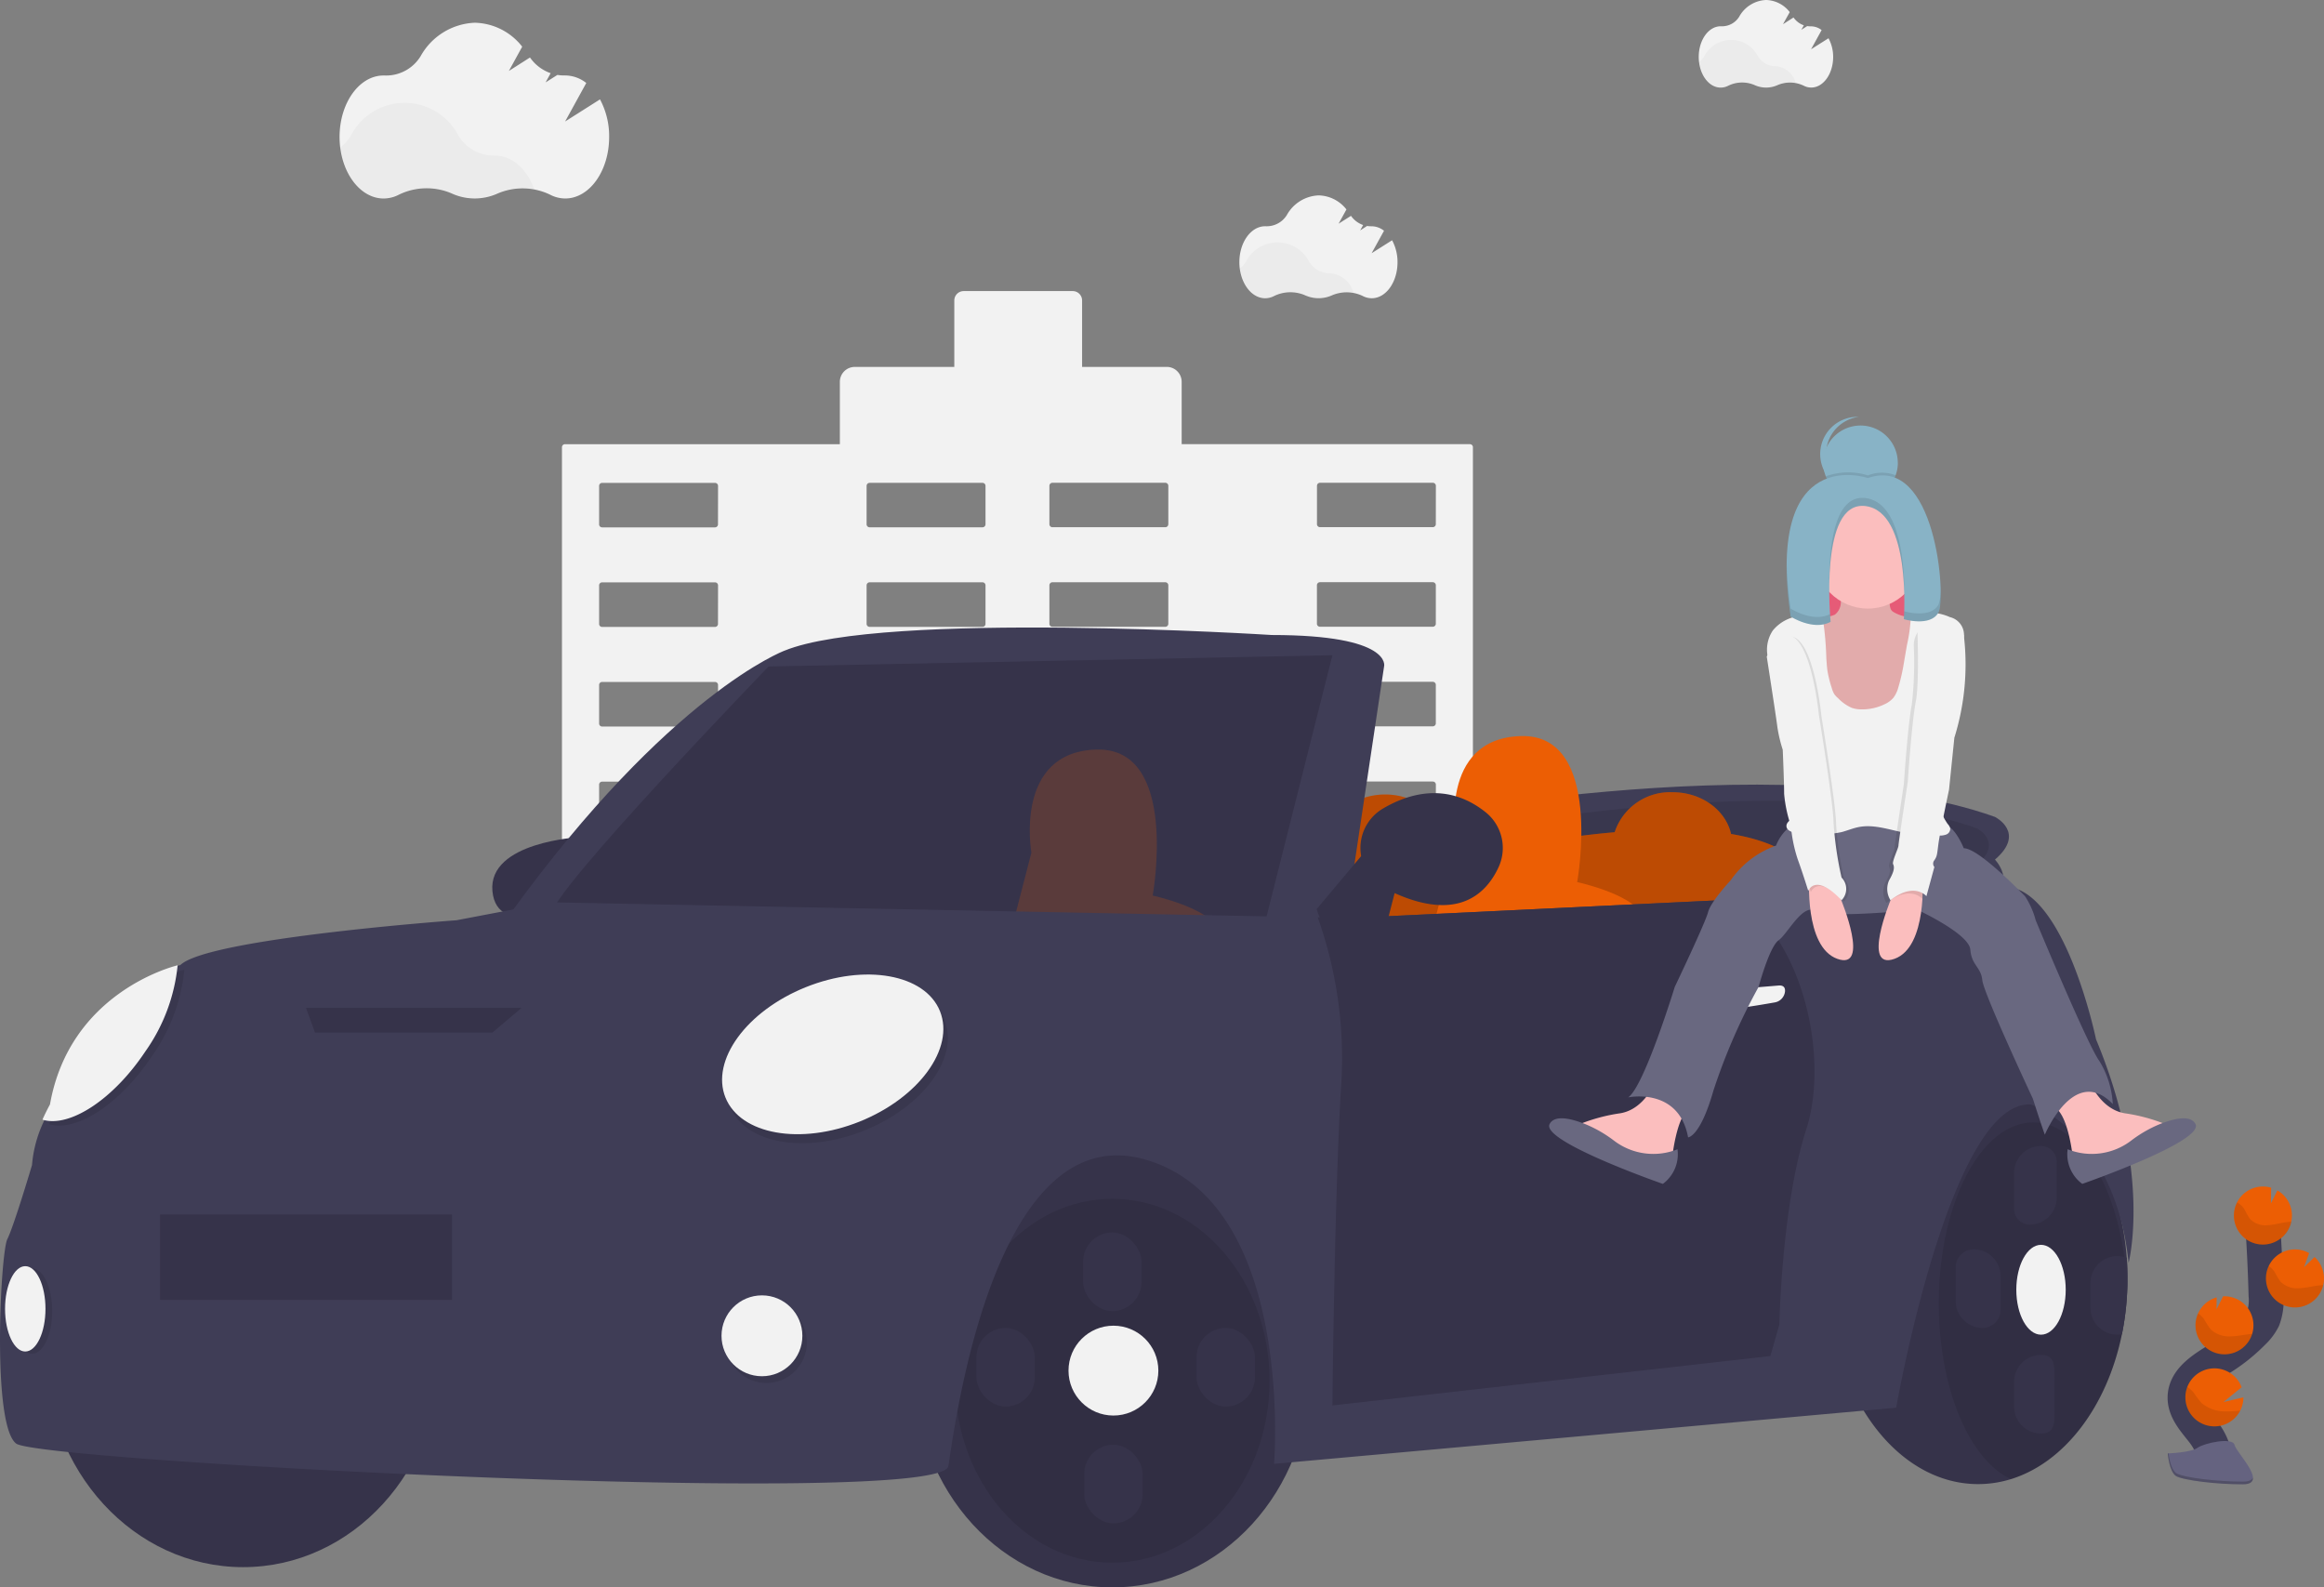 <svg xmlns="http://www.w3.org/2000/svg" width="266.484" height="182" viewBox="0 0 266.484 182"><rect x="0" y="0" width="266.484" height="182" fill="#808080" stroke="none"/><path d="M354.324,147.141H321.269v-7.149a1.71,1.71,0,0,0-1.71-1.71h-9.707v-7.615a1.076,1.076,0,0,0-1.077-1.077h-12.5a1.076,1.076,0,0,0-1.077,1.077v7.618H283.785a1.71,1.71,0,0,0-1.71,1.71h0v7.149h-31.52a.348.348,0,0,0-.345.348v94.9a.348.348,0,0,0,.345.348H271.5a.348.348,0,0,0,.348-.348V229.627a.35.35,0,0,1,.348-.348h8.849a.35.35,0,0,1,.348.348V242.4a.348.348,0,0,0,.345.348h41.394a.35.35,0,0,0,.348-.348V229.627a.348.348,0,0,1,.345-.348h8.849a.348.348,0,0,1,.348.348V242.4a.35.35,0,0,0,.348.348h20.948a.35.35,0,0,0,.348-.348V147.489A.35.35,0,0,0,354.324,147.141Zm-86.223,77.7a.345.345,0,0,1-.345.345H254.817a.345.345,0,0,1-.348-.343v-4.409a.348.348,0,0,1,.348-.348h12.946a.348.348,0,0,1,.345.348Zm0-11.419a.345.345,0,0,1-.342.348H254.817a.345.345,0,0,1-.348-.343v-4.422a.345.345,0,0,1,.343-.348h12.951a.345.345,0,0,1,.345.345v0Zm0-11.417a.348.348,0,0,1-.345.348H254.817a.348.348,0,0,1-.348-.348h0V197.59a.348.348,0,0,1,.348-.348h12.946a.348.348,0,0,1,.345.348Zm0-11.419a.345.345,0,0,1-.342.348H254.817a.345.345,0,0,1-.348-.343v-4.409a.345.345,0,0,1,.343-.348h12.951a.345.345,0,0,1,.345.345v0Zm0-11.417a.348.348,0,0,1-.345.348H254.817a.348.348,0,0,1-.348-.348h0v-4.419a.345.345,0,0,1,.345-.345h12.949a.345.345,0,0,1,.345.345Zm0-11.417a.345.345,0,0,1-.345.345H254.817a.345.345,0,0,1-.348-.343v-4.422a.348.348,0,0,1,.348-.348h12.946a.348.348,0,0,1,.345.348Zm0-11.419a.345.345,0,0,1-.342.348H254.817a.345.345,0,0,1-.348-.342v-4.409a.345.345,0,0,1,.343-.348h12.951a.345.345,0,0,1,.345.345v0Zm30.675,68.5a.345.345,0,0,1-.345.345H285.49a.348.348,0,0,1-.348-.345v-4.4a.35.35,0,0,1,.348-.348h12.939a.348.348,0,0,1,.348.348Zm0-11.419a.345.345,0,0,1-.342.348H285.49a.348.348,0,0,1-.348-.348v-4.414a.348.348,0,0,1,.348-.348h12.939a.345.345,0,0,1,.348.343v4.419Zm0-11.417a.348.348,0,0,1-.348.348H285.49a.35.35,0,0,1-.348-.348V197.59a.35.35,0,0,1,.348-.348h12.939a.348.348,0,0,1,.348.348Zm0-11.419a.345.345,0,0,1-.342.348H285.49a.348.348,0,0,1-.348-.348h0v-4.4a.348.348,0,0,1,.348-.348h12.939a.345.345,0,0,1,.348.343v4.406Zm0-11.417a.348.348,0,0,1-.348.348H285.49a.35.35,0,0,1-.348-.348v-4.417a.348.348,0,0,1,.348-.345h12.939a.345.345,0,0,1,.348.343v4.419Zm0-11.417a.345.345,0,0,1-.345.345H285.49a.348.348,0,0,1-.348-.345v-4.417a.35.35,0,0,1,.348-.348h12.939a.348.348,0,0,1,.348.348Zm0-11.419a.345.345,0,0,1-.342.348H285.49a.348.348,0,0,1-.348-.348h0v-4.4a.348.348,0,0,1,.348-.348h12.939a.345.345,0,0,1,.348.343v4.406Zm20.961,68.5a.345.345,0,0,1-.345.345H306.451a.347.347,0,0,1-.348-.345v-4.4a.35.35,0,0,1,.348-.348h12.939a.348.348,0,0,1,.348.348Zm0-11.419a.345.345,0,0,1-.343.348H306.451a.348.348,0,0,1-.348-.348v-4.412a.348.348,0,0,1,.348-.348h12.939a.345.345,0,0,1,.348.343v4.417Zm0-11.417a.348.348,0,0,1-.348.348H306.451A.35.35,0,0,1,306.1,202V197.59a.35.35,0,0,1,.348-.348h12.939a.348.348,0,0,1,.348.348Zm0-11.419a.345.345,0,0,1-.343.348H306.451a.348.348,0,0,1-.348-.348v-4.4a.348.348,0,0,1,.348-.348h12.939a.345.345,0,0,1,.348.343v4.4Zm0-11.417a.348.348,0,0,1-.348.348H306.451a.35.35,0,0,1-.348-.348v-4.414a.347.347,0,0,1,.348-.345h12.939a.345.345,0,0,1,.348.343v4.417Zm0-11.417a.345.345,0,0,1-.345.345H306.451a.348.348,0,0,1-.348-.345v-4.414a.35.35,0,0,1,.348-.348h12.939a.348.348,0,0,1,.348.348Zm0-11.419a.345.345,0,0,1-.343.348H306.451a.348.348,0,0,1-.348-.348v-4.4a.348.348,0,0,1,.348-.348h12.939a.345.345,0,0,1,.348.343v4.4Zm30.675,68.5a.348.348,0,0,1-.348.345H337.126a.345.345,0,0,1-.348-.343v-4.4a.348.348,0,0,1,.348-.348h12.939a.35.35,0,0,1,.348.348Zm0-11.419a.348.348,0,0,1-.348.348H337.126a.345.345,0,0,1-.348-.343v-4.414a.345.345,0,0,1,.343-.348h12.944a.348.348,0,0,1,.348.348Zm0-11.417a.35.35,0,0,1-.348.348H337.126a.348.348,0,0,1-.348-.348V197.59a.348.348,0,0,1,.348-.348h12.939a.35.35,0,0,1,.348.348Zm0-11.419a.348.348,0,0,1-.348.348H337.126a.345.345,0,0,1-.342-.34v-4.4a.345.345,0,0,1,.342-.348h12.944a.348.348,0,0,1,.348.348Zm0-11.417a.35.35,0,0,1-.348.348H337.126a.347.347,0,0,1-.348-.348v-4.412a.345.345,0,0,1,.345-.345h12.941a.348.348,0,0,1,.348.345Zm0-11.417a.348.348,0,0,1-.348.345H337.126a.345.345,0,0,1-.348-.343v-4.414a.348.348,0,0,1,.348-.348h12.939a.35.35,0,0,1,.348.348Zm0-11.419a.348.348,0,0,1-.348.348H337.126a.345.345,0,0,1-.342-.34v-4.4a.345.345,0,0,1,.342-.348h12.944a.348.348,0,0,1,.348.348Z" transform="translate(-185.772 -96.216)" fill="#f2f2f2"/><path d="M181.061,18.9l-4,2.534,2.426-4.414a3.953,3.953,0,0,0-2.416-.863h-.064a4.659,4.659,0,0,1-.829-.062l-1.355.858.579-1.056a4.807,4.807,0,0,1-2.369-1.8l-2.423,1.545,1.53-2.784a7.089,7.089,0,0,0-5.431-2.745,7.445,7.445,0,0,0-6.217,3.835,4.636,4.636,0,0,1-4.121,2.215h-.134c-2.784,0-5.04,3.157-5.04,7.049s2.266,7.051,5.05,7.051a3.79,3.79,0,0,0,1.754-.44,7.265,7.265,0,0,1,6.1-.118,6.352,6.352,0,0,0,5.187,0,7.27,7.27,0,0,1,6.044.118,3.79,3.79,0,0,0,1.738.44c2.784,0,5.04-3.157,5.04-7.051A8.936,8.936,0,0,0,181.061,18.9Z" transform="translate(-112.261 -7.506)" fill="#f2f2f2"/><path d="M173.558,55.7a7.441,7.441,0,0,0-4.319.469,6.358,6.358,0,0,1-5.184,0,7.282,7.282,0,0,0-6.1.118,3.76,3.76,0,0,1-1.756.44c-2.472,0-4.53-2.49-4.958-5.777a4.745,4.745,0,0,0,1.236-1.334,6.945,6.945,0,0,1,12.4-.041,4.759,4.759,0,0,0,4.108,2.256h.064C171.024,51.817,172.729,53.4,173.558,55.7Z" transform="translate(-112.29 -33.99)" opacity="0.03" style="isolation:isolate"/><path d="M771.23,4.386l-2,1.264,1.21-2.2a1.974,1.974,0,0,0-1.205-.43h-.031a2.215,2.215,0,0,1-.415-.031l-.675.43.288-.515a2.421,2.421,0,0,1-1.182-.9l-1.208.773.773-1.388A3.53,3.53,0,0,0,764.081,0a3.688,3.688,0,0,0-3.09,1.913,2.318,2.318,0,0,1-2.06,1.1h-.067c-1.388,0-2.514,1.574-2.514,3.515s1.125,3.515,2.514,3.515a1.888,1.888,0,0,0,.876-.219,3.626,3.626,0,0,1,3.041-.059,3.176,3.176,0,0,0,2.588,0,3.634,3.634,0,0,1,3.016.059,1.879,1.879,0,0,0,.865.214c1.388,0,2.514-1.574,2.514-3.515A4.475,4.475,0,0,0,771.23,4.386Z" transform="translate(-561.563)" fill="#f2f2f2"/><path d="M767.473,22.722a3.74,3.74,0,0,0-2.156.234,3.164,3.164,0,0,1-1.288.273,3.2,3.2,0,0,1-1.288-.278,3.631,3.631,0,0,0-3.044.059,1.877,1.877,0,0,1-.876.219c-1.234,0-2.259-1.241-2.472-2.882a2.379,2.379,0,0,0,.618-.664,3.461,3.461,0,0,1,6.181-.021,2.375,2.375,0,0,0,2.06,1.125h.034A2.584,2.584,0,0,1,767.473,22.722Z" transform="translate(-561.563 -13.194)" opacity="0.03" style="isolation:isolate"/><path d="M569.347,92.133,567,93.619l1.422-2.575a2.317,2.317,0,0,0-1.417-.515h-.039a2.777,2.777,0,0,1-.487-.036l-.793.515.34-.621a2.833,2.833,0,0,1-1.391-1.053l-1.422.9.9-1.633a4.159,4.159,0,0,0-3.186-1.612,4.369,4.369,0,0,0-3.647,2.251,2.719,2.719,0,0,1-2.411,1.288h-.08c-1.633,0-2.954,1.852-2.954,4.121s1.321,4.133,2.954,4.133a2.2,2.2,0,0,0,1.03-.258,4.265,4.265,0,0,1,3.577-.07,3.74,3.74,0,0,0,3.042,0,4.27,4.27,0,0,1,3.546.07,2.235,2.235,0,0,0,1.03.258c1.633,0,2.956-1.849,2.956-4.133A5.253,5.253,0,0,0,569.347,92.133Z" transform="translate(-409.722 -64.587)" fill="#f2f2f2"/><path d="M564.931,113.715a4.378,4.378,0,0,0-2.534.276,3.74,3.74,0,0,1-3.042,0,4.265,4.265,0,0,0-3.577.07,2.214,2.214,0,0,1-1.03.258c-1.45,0-2.658-1.46-2.908-3.387a2.771,2.771,0,0,0,.724-.773,4.08,4.08,0,0,1,7.278-.026,2.786,2.786,0,0,0,2.408,1.324h.028A3,3,0,0,1,564.931,113.715Z" transform="translate(-409.722 -80.119)" opacity="0.03" style="isolation:isolate"/><path d="M848.5,501.264c0,.443,0,.886-.028,1.324a31.309,31.309,0,0,1-.613,5.071c-1.692,8.269-6.577,14.7-12.714,16.6a12.7,12.7,0,0,1-3.77.574c-9.459,0-17.126-10.559-17.126-23.564s7.667-23.564,17.126-23.564c8.872,0,16.171,9.287,17.039,21.182C848.474,499.665,848.5,500.461,848.5,501.264Z" transform="translate(-604.552 -354.675)" fill="#36334a"/><path d="M884.855,518.932a31.349,31.349,0,0,1-.613,5.071c-1.692,8.27-6.578,14.7-12.715,16.6-4.752-2.186-8.277-10.381-8.277-20.157,0-11.45,4.842-20.732,10.816-20.732,5.014,0,9.233,6.547,10.456,15.429C884.692,516.357,884.8,517.629,884.855,518.932Z" transform="translate(-640.933 -371.017)" opacity="0.1" style="isolation:isolate"/><path d="M613.25,353.8s46.356-9.529,70.822-.773c0,0,3.606,1.8,0,4.893,0,0,3.41,3.605-2.544,4.893l-23.655,1.455-44.623-4.546Z" transform="translate(-455.316 -259.365)" fill="#3f3d56"/><path d="M644.75,360.307s39.689-8.159,60.637-.662c0,0,3.09,1.545,0,4.19,0,0,2.918,3.09-2.179,4.19l-20.253,1.244-38.205-3.886Z" transform="translate(-478.704 -264.671)" opacity="0.1" style="isolation:isolate"/><path d="M633.149,371.758l-3.09-6.181s1.355-6.253-9.658-8.092c-.61-2.727-3.376-4.785-6.7-4.785a6.694,6.694,0,0,0-6.649,4.584c-1.581.137-3.266.322-5.068.567l-2.519,13.505-.314-.628s1.6-7.386-12.815-8.465a5.363,5.363,0,0,0,1.226-3.381c0-3.273-3.057-5.923-6.825-5.923s-6.825,2.65-6.825,5.923a5.408,5.408,0,0,0,1.432,3.626q-2.022.193-4.265.494L568.25,378.2l13.134,1.8,20.86-3.09-1.847-3.7,11.89,1.633Z" transform="translate(-421.906 -261.867)" fill="#ec5e04"/><path d="M633.149,371.758l-3.09-6.181s1.355-6.253-9.658-8.092c-.61-2.727-3.376-4.785-6.7-4.785a6.694,6.694,0,0,0-6.649,4.584c-1.581.137-3.266.322-5.068.567l-2.519,13.505-.314-.628s1.6-7.386-12.815-8.465a5.363,5.363,0,0,0,1.226-3.381c0-3.273-3.057-5.923-6.825-5.923s-6.825,2.65-6.825,5.923a5.408,5.408,0,0,0,1.432,3.626q-2.022.193-4.265.494L568.25,378.2l13.134,1.8,20.86-3.09-1.847-3.7,11.89,1.633Z" transform="translate(-421.906 -261.867)" opacity="0.2" style="isolation:isolate"/><path d="M638.578,339.507s-2.06-11.558,7.469-11.816,6.438,16.74,6.438,16.74,7.211,1.545,7.726,4.378-24.981,3.605-24.981,3.605Z" transform="translate(-471.636 -243.297)" fill="#ec5e04"/><path d="M452.576,533.112c0,13.649-10.147,24.723-22.663,24.723s-22.663-11.074-22.663-24.723S417.523,506.2,430.042,506.2,452.576,519.458,452.576,533.112Z" transform="translate(-302.369 -375.836)" fill="#36334a"/><ellipse cx="18.027" cy="20.858" rx="18.027" ry="20.858" transform="translate(109.517 137.449)" opacity="0.1" style="isolation:isolate"/><ellipse cx="22.663" cy="24.723" rx="22.663" ry="24.723" transform="translate(5.215 130.233)" fill="#36334a"/><path d="M229.241,372.7s-10.559.515-10.044,6.181,9.014,1.545,9.014,1.545Z" transform="translate(-162.733 -276.717)" fill="#36334a"/><path d="M323.084,312.846l4.347-29.011s1.03-3.605-12.877-3.605c0,0-44.554-2.833-55.885,1.8,0,0-13.134,4.893-31.419,30.132C227.25,312.164,321.281,314.392,323.084,312.846Z" transform="translate(-168.725 -207.424)" fill="#3f3d56"/><path d="M335.145,291.7l-7.984,31.677-5.006-.121-23.693-.577-52.844-1.288c-.147-2.5,24.878-28.4,24.878-28.4Z" transform="translate(-182.362 -216.577)" fill="#36334a"/><path d="M450.84,353.854,453,345.51s-2.06-11.561,7.469-11.818,6.438,16.74,6.438,16.74,6.567,1.409,7.613,4Z" transform="translate(-334.733 -247.752)" fill="#ec5e04" opacity="0.2" style="isolation:isolate"/><path d="M244.079,437.837c-1.545-14.937-11.2-18.156-11.2-18.156-9.271-.515-15.452,34.767-15.452,34.767l-71.337,6.438s2.447-30-14.808-34.9-21.762,30.26-22.534,35.154S4.7,460.629,1.867,458.569s-1.8-21.891-1.03-23.436,2.833-8.5,2.833-8.5a14.267,14.267,0,0,1,1.452-5.21c.464-1.03.865-1.743.865-1.743,2.238-12.691,13.858-15.764,14.638-15.967h.041c3.09-3.09,31.677-5.151,31.677-5.151l10.816-2.06,87.941,1.728,3.742.075,44.708-2.15,30.235-1.455c6.953,0,10.559,17.512,10.559,17.512C246.783,427.665,244.079,437.837,244.079,437.837Z" transform="translate(0 -293.051)" fill="#3f3d56"/><ellipse cx="13.258" cy="8.3" rx="13.258" ry="8.3" transform="translate(80.602 119.168) rotate(-21.92)" opacity="0.1" style="isolation:isolate"/><ellipse cx="13.258" cy="8.3" rx="13.258" ry="8.3" transform="translate(80.087 118.137) rotate(-21.92)" fill="#f2f2f2"/><path d="M37.394,431.74a20.616,20.616,0,0,1-3.685,9.851c-3.675,5.542-8.715,8.805-11.818,7.85.464-1.03.865-1.743.865-1.743C24.993,435.006,36.613,431.933,37.394,431.74Z" transform="translate(-16.253 -320.552)" opacity="0.1" style="isolation:isolate"/><path d="M34.394,429.74a20.616,20.616,0,0,1-3.685,9.851c-3.675,5.542-8.715,8.805-11.818,7.85.464-1.03.865-1.744.865-1.744C21.993,433.006,33.613,429.933,34.394,429.74Z" transform="translate(-14.025 -319.067)" fill="#f2f2f2"/><path d="M157.625,451.523H137.28l-1.03-2.833h24.723Z" transform="translate(-101.161 -333.136)" fill="#36334a"/><rect width="33.48" height="9.786" transform="translate(18.349 139.247)" fill="#36334a"/><circle cx="4.636" cy="4.636" r="4.636" transform="translate(83.248 149.291)" opacity="0.1" style="isolation:isolate"/><circle cx="4.636" cy="4.636" r="4.636" transform="translate(82.733 148.518)" fill="#f2f2f2"/><ellipse cx="2.318" cy="4.893" rx="2.318" ry="4.893" transform="translate(1.352 145.428)" opacity="0.1" style="isolation:isolate"/><ellipse cx="2.318" cy="4.893" rx="2.318" ry="4.893" transform="translate(0.579 145.17)" fill="#f2f2f2"/><path d="M642.742,426.709c-2.833,8.756-3.09,22.406-3.09,22.406l-1.03,3.605L588.4,458.386s.258-25.238,1.03-37.085a48.087,48.087,0,0,0-2.712-18.875l3.742.075,44.708-2.15C642.639,405.586,645.284,418.846,642.742,426.709Z" transform="translate(-435.619 -297.246)" fill="#36334a"/><path d="M756.386,439.4a1.264,1.264,0,0,0-1.178,1.346c0,.04.007.08.014.12a.9.9,0,0,0,.515.672c.832.415,6.369-.515,8.468-.886a1.424,1.424,0,0,0,1.19-1.27c.026-.366-.108-.677-.644-.677Z" transform="translate(-560.714 -325.719)" fill="#f2f2f2"/><path d="M586.25,386.138s1.288,5.666,7.469,3.863l2.06-7.984-4.121-2.318Z" transform="translate(-435.27 -281.914)" fill="#36334a"/><path d="M608.276,354.889c2.833-1.679,7.327-3.147,11.772.379a5.253,5.253,0,0,1,1.517,6.32c-1.455,3.15-4.909,6.567-12.972,2.475a5.2,5.2,0,0,1-1.962-1.736l-.041-.062a5.228,5.228,0,0,1,1.478-7.244Q608.169,354.952,608.276,354.889Z" transform="translate(-449.727 -262.168)" fill="#36334a"/><circle cx="5.151" cy="5.151" r="5.151" transform="translate(122.522 151.995)" fill="#f2f2f2"/><ellipse cx="2.833" cy="5.151" rx="2.833" ry="5.151" transform="translate(231.202 142.724)" fill="#f2f2f2"/><rect width="6.696" height="9.014" rx="3.348" transform="translate(124.196 141.307)" fill="#36334a"/><path d="M899.84,510.19h0a1.8,1.8,0,0,1,1.8,1.8v4.121a3.091,3.091,0,0,1-3.09,3.09h0a1.8,1.8,0,0,1-1.8-1.8V513.28A3.091,3.091,0,0,1,899.84,510.19Z" transform="translate(-665.805 -378.798)" fill="#36334a"/><path d="M899.84,612.214h0a3.091,3.091,0,0,1-3.09-3.09V606.29a3.091,3.091,0,0,1,3.09-3.09h0c1.7,0,1.545,1.391,1.545,3.09v2.833C901.383,610.823,901.545,612.214,899.84,612.214Z" transform="translate(-665.805 -447.855)" fill="#36334a"/><path d="M872.81,556.19h0a3.091,3.091,0,0,1,3.09,3.09v3.863a2.06,2.06,0,0,1-2.06,2.06h0a3.091,3.091,0,0,1-3.09-3.09V558.25A2.06,2.06,0,0,1,872.81,556.19Z" transform="translate(-646.501 -412.951)" fill="#36334a"/><path d="M935.007,561.775c0,.443,0,.886-.028,1.324a31.349,31.349,0,0,1-.613,5.071,3.169,3.169,0,0,1-.515.044,3.091,3.091,0,0,1-3.09-3.09V562.29a3.091,3.091,0,0,1,3.09-3.09,3.011,3.011,0,0,1,.8.106c.093.026.185.054.273.088C934.978,560.176,935.007,560.972,935.007,561.775Z" transform="translate(-691.056 -415.186)" fill="#36334a"/><rect width="6.696" height="9.014" rx="3.348" transform="translate(137.202 152.252)" fill="#36334a"/><rect width="6.696" height="9.014" rx="3.348" transform="translate(111.964 152.252)" fill="#36334a"/><rect width="6.696" height="9.014" rx="3.348" transform="translate(124.325 165.644)" fill="#36334a"/><path d="M820.338,193.707a4.228,4.228,0,0,1-.257,1.44,4.275,4.275,0,0,1-8.007.113,4.2,4.2,0,0,1-.294-1.545,4.275,4.275,0,1,1,8.55,0Z" transform="translate(-602.718 -140.652)" fill="#88b3c6"/><path d="M811.639,191.9a4.275,4.275,0,0,1,1.664-5.813h0a4.232,4.232,0,0,1,1.545-.515,4.275,4.275,0,1,0,.36,8.517A4.273,4.273,0,0,1,811.639,191.9Z" transform="translate(-601.709 -137.779)" fill="#88b3c6"/><rect width="11.453" height="17.865" transform="translate(208.001 59.009)" fill="#ff6584"/><rect width="11.453" height="17.865" transform="translate(208.259 58.494)" opacity="0.1" style="isolation:isolate"/><path d="M712.3,480.81s-1.221,3.348-4.121,3.817a20.179,20.179,0,0,0-4.574,1.216l6.871,4.427,3.665-.458s.456-4.733,1.983-5.8S712.3,480.81,712.3,480.81Z" transform="translate(-522.405 -356.984)" fill="#fbbebe"/><path d="M918.288,480.81s1.221,3.348,4.121,3.817a20,20,0,0,1,4.579,1.223l-6.871,4.427-3.665-.458s-.456-4.733-1.983-5.8S918.288,480.81,918.288,480.81Z" transform="translate(-678.757 -356.984)" fill="#fbbebe"/><path d="M744.342,365.79a5.334,5.334,0,0,0-2.444,2.748,10.66,10.66,0,0,0-5.192,3.971s-2.289,2.441-2.6,3.665-3.817,8.56-3.817,8.56-3.51,11.45-5.344,12.673c0,0,5.8-1.223,6.871,4.579,0,0,1.375,0,2.9-5.344a68.974,68.974,0,0,1,5.189-11.908s1.223-4.582,2.292-5.344,2.748-4.275,4.275-3.361,11.6-.152,11.6-.152,5.954,2.748,6.106,4.582,1.223,1.983,1.375,3.51,5.8,13.59,5.8,13.59,1.069,3.348,1.373,4.121c0,0,3.361-8.092,7.788-3.513A10.477,10.477,0,0,0,779,393.274c-1.375-1.839-7.329-16.186-7.329-16.186a9.392,9.392,0,0,0-1.221-2.748c-.61-.61-5.344-5.5-7.02-5.5,0,0-.917-2.292-1.986-2.6Z" transform="translate(-538.25 -271.586)" fill="#696880"/><path d="M704.462,501.408a7.44,7.44,0,0,1-7.27-.979,14.488,14.488,0,0,0-3.242-1.877c-1.617-.654-3.557-1.141-4.146-.044-1.069,1.983,12.98,6.871,12.98,6.871A4.227,4.227,0,0,0,704.462,501.408Z" transform="translate(-512.111 -369.642)" fill="#696880"/><path d="M920.574,501.408a7.44,7.44,0,0,0,7.27-.979,14.489,14.489,0,0,1,3.242-1.877c1.617-.654,3.557-1.141,4.146-.044,1.069,1.983-12.98,6.871-12.98,6.871A4.227,4.227,0,0,1,920.574,501.408Z" transform="translate(-683.487 -369.642)" fill="#696880"/><path d="M807.277,263.5a1.812,1.812,0,0,1-.685,1.388,3.775,3.775,0,0,1-1.267.3,2.946,2.946,0,0,0-2.016,1.741,4.513,4.513,0,0,0-.191,2.717,10.033,10.033,0,0,0,.389,1.306,12.362,12.362,0,0,0,1.826,3.577,15.193,15.193,0,0,0,2.4,2.256,4.133,4.133,0,0,0,3.168,1.288,3.079,3.079,0,0,0,1.7-.242c.773-.445,1-1.432,1.422-2.22.358-.672.888-1.239,1.221-1.924a7.669,7.669,0,0,0,.515-1.677l.713-3.17a4.48,4.48,0,0,0-.155-3.433.542.542,0,0,0-.191-.2.709.709,0,0,0-.389-.041,4.2,4.2,0,0,1-2.356-.538.934.934,0,0,1-.3-.232,1.168,1.168,0,0,1-.183-.543,5.738,5.738,0,0,0-.33-1.149.774.774,0,0,0-.224-.343.8.8,0,0,0-.361-.121,29.474,29.474,0,0,0-3.33-.35c-.368-.015-.919-.162-1.169.16S807.318,263.116,807.277,263.5Z" transform="translate(-596.193 -194.413)" fill="#fbbebe"/><path d="M807.277,263.5a1.812,1.812,0,0,1-.685,1.388,3.775,3.775,0,0,1-1.267.3,2.946,2.946,0,0,0-2.016,1.741,4.513,4.513,0,0,0-.191,2.717,10.033,10.033,0,0,0,.389,1.306,12.362,12.362,0,0,0,1.826,3.577,15.193,15.193,0,0,0,2.4,2.256,4.133,4.133,0,0,0,3.168,1.288,3.079,3.079,0,0,0,1.7-.242c.773-.445,1-1.432,1.422-2.22.358-.672.888-1.239,1.221-1.924a7.669,7.669,0,0,0,.515-1.677l.713-3.17a4.48,4.48,0,0,0-.155-3.433.542.542,0,0,0-.191-.2.709.709,0,0,0-.389-.041,4.2,4.2,0,0,1-2.356-.538.934.934,0,0,1-.3-.232,1.168,1.168,0,0,1-.183-.543,5.738,5.738,0,0,0-.33-1.149.774.774,0,0,0-.224-.343.8.8,0,0,0-.361-.121,29.474,29.474,0,0,0-3.33-.35c-.368-.015-.919-.162-1.169.16S807.318,263.116,807.277,263.5Z" transform="translate(-596.193 -194.413)" opacity="0.1" style="isolation:isolate"/><path d="M793.147,273.4a7.064,7.064,0,0,0-1.839-.291,4.6,4.6,0,0,0-3.9,1.677,3.958,3.958,0,0,0-.59,2.949,6.107,6.107,0,0,0,1.339,2.748,8.273,8.273,0,0,1,1.03,1.349,7.15,7.15,0,0,1,.515,2.575c.258,2.089,1.149,4.056,1.5,6.132s.046,4.486-1.594,5.81c-.276.221-.608.453-.631.806-.039.564.7.806,1.259.858a14.355,14.355,0,0,0,5.055-.116c.68-.18,1.332-.461,2.022-.59,1.754-.327,3.515.343,5.267.667a23.647,23.647,0,0,0,3.84.312,2.061,2.061,0,0,0,.886-.116.708.708,0,0,0,.448-.706,1.2,1.2,0,0,0-.3-.515,8.4,8.4,0,0,1-1.4-3.938l-.8-4.674c-.435-2.493-.84-5.2.34-7.44.85-1.61,2.411-2.743,3.307-4.327a2.1,2.1,0,0,0-1.182-3.325,5.978,5.978,0,0,0-4.479-.162,18.077,18.077,0,0,1-.443,3.348l-.312,1.8a22.943,22.943,0,0,1-.7,3.142,3.4,3.4,0,0,1-.559,1.138,2.942,2.942,0,0,1-.986.719,5.862,5.862,0,0,1-2.614.595,3.429,3.429,0,0,1-1.154-.175,4.929,4.929,0,0,1-1.589-1.12,2.609,2.609,0,0,1-.42-.453,2.732,2.732,0,0,1-.286-.688,13.976,13.976,0,0,1-.489-1.926c-.08-.5-.1-1.007-.139-1.512A36.747,36.747,0,0,0,793.147,273.4Z" transform="translate(-584.131 -202.491)" fill="#f2f2f2"/><path d="M805.477,390.1s-.61,8.092,3.206,9.467.458-6.719.458-6.719l-1.221-2.444Z" transform="translate(-598.011 -289.635)" fill="#fbbebe"/><path d="M841.478,390.1s.61,8.092-3.206,9.467-.458-6.719-.458-6.719l1.221-2.444Z" transform="translate(-621.033 -289.635)" fill="#fbbebe"/><path d="M789.021,283.817,787.8,285.8s1.069,6.871,1.221,8.092a15.933,15.933,0,0,0,.61,2.591s.152,3.665.152,5.037a15.38,15.38,0,0,0,.773,3.665,16.627,16.627,0,0,0,.773,3.817c.61,1.682,1.223,3.665,1.223,3.665s.773-2.138,3.817,1.069a1.851,1.851,0,0,0,0-2.6,40.4,40.4,0,0,1-.917-6.258c0-2.138-1.679-12.362-1.679-12.362S792.685,280.914,789.021,283.817Z" transform="translate(-584.914 -210.378)" opacity="0.1" style="isolation:isolate"/><path d="M787.851,283.237l-1.221,1.983s1.069,6.871,1.221,8.094a16.06,16.06,0,0,0,.613,2.593s.16,3.665.16,5.043a15.314,15.314,0,0,0,.773,3.665,16.69,16.69,0,0,0,.773,3.817c.61,1.679,1.221,3.665,1.221,3.665s.773-2.138,3.817,1.069a1.849,1.849,0,0,0,0-2.6,40.391,40.391,0,0,1-.917-6.261c0-2.14-1.679-12.362-1.679-12.362S791.51,280.348,787.851,283.237Z" transform="translate(-584.045 -209.95)" fill="#f2f2f2"/><path d="M846.455,277.931l.773.909a28.057,28.057,0,0,1-1.084,11.764l-.61,5.957s-1.069,5.037-1.223,6.261-.152,1.373-.456,1.831a.587.587,0,0,0,0,.773l-.917,3.361s-1.375-1.679-4.121.458a2.423,2.423,0,0,1-.152-2.292c.621-1.069.61-1.527.458-1.831s.61-1.834.61-2.138,1.069-7.329,1.069-7.329.458-6.871.917-9.161a42.851,42.851,0,0,0,.227-6.76,2.588,2.588,0,0,1,4.378-1.929A1.194,1.194,0,0,1,846.455,277.931Z" transform="translate(-622.499 -205.716)" opacity="0.1" style="isolation:isolate"/><path d="M848.215,275.759l.773.909a28.107,28.107,0,0,1-1.084,11.764l-.61,5.954s-1.069,5.04-1.223,6.261-.152,1.375-.458,1.831a.6.6,0,0,0,0,.773L844.7,306.6s-1.375-1.679-4.121.458a2.418,2.418,0,0,1-.152-2.289c.621-1.069.61-1.527.456-1.834s.613-1.831.613-2.138,1.069-7.329,1.069-7.329.458-6.871.914-9.161.155-9.161.155-9.161A3.532,3.532,0,0,1,848.215,275.759Z" transform="translate(-623.806 -203.848)" fill="#f2f2f2"/><circle cx="6.109" cy="6.109" r="6.109" transform="translate(208.076 57.557)" fill="#fbbebe"/><path d="M820.957,210.617a4.275,4.275,0,0,1-8.007.113,7.578,7.578,0,0,1,4.821-.1A4.32,4.32,0,0,1,820.957,210.617Z" transform="translate(-603.587 -156.123)" opacity="0.1" style="isolation:isolate"/><path d="M804.81,211.818s-11.756-4.121-8.857,15.88c0,0,2.6,1.679,4.582.61,0,0-1.375-13.907,3.969-13.284S808.933,228,808.933,228s3.054.917,3.969-.773S812.6,209.068,804.81,211.818Z" transform="translate(-590.626 -157.007)" fill="#88b3c6"/><path d="M818.592,221.663c-3.667-.42-4.17,5.99-4.121,10.057.046-4.041.726-9.529,4.121-9.14,3.817.435,4.44,6.863,4.486,10.5C823.119,229.745,822.753,222.14,818.592,221.663Z" transform="translate(-604.714 -164.563)" opacity="0.1" style="isolation:isolate"/><path d="M795.964,255.65a41.512,41.512,0,0,1-.456-5.3,39.177,39.177,0,0,0,.456,6.207s2.6,1.679,4.582.61c0,0-.033-.33-.07-.883C798.5,257.3,795.964,255.65,795.964,255.65Z" transform="translate(-590.636 -185.876)" opacity="0.1" style="isolation:isolate"/><path d="M851.649,264.176c-.852,1.563-3.559.878-3.927.773-.018.567-.041.9-.041.9s3.054.917,3.969-.773a6.963,6.963,0,0,0,.258-2.629A4.763,4.763,0,0,1,851.649,264.176Z" transform="translate(-629.372 -194.86)" opacity="0.1" style="isolation:isolate"/><path d="M975.913,569.964c.706-1.306-.1-2.908-1.015-4.072s-2.042-2.377-2.019-3.863c.036-2.132,2.3-3.392,4.121-4.522a20.064,20.064,0,0,0,3.69-2.967,5.467,5.467,0,0,0,1.133-1.517,6.189,6.189,0,0,0,.34-2.7q-.116-4.566-.451-9.124" transform="translate(-722.328 -401.822)" fill="none" stroke="#3f3d56" stroke-miterlimit="10" stroke-width="4"/><path d="M1001.3,531.41a3.322,3.322,0,0,0-1.661-2.727l-.744,1.473.023-1.785a3.369,3.369,0,0,0-1.1-.131,3.327,3.327,0,1,0,3.479,3.17Z" transform="translate(-738.495 -392.197)" fill="#ec5e04"/><path d="M979.319,614.029a3.327,3.327,0,0,1-6.281-1.365,3.282,3.282,0,0,1,.216-1.352,3.33,3.33,0,0,1,6.227.036l-2.078,1.692,2.284-.531A3.293,3.293,0,0,1,979.319,614.029Z" transform="translate(-722.443 -452.295)" fill="#ec5e04"/><path d="M981.018,583.739a3.328,3.328,0,0,1-3.479-3.168v0a3.281,3.281,0,0,1,.288-1.514,3.348,3.348,0,0,1,2.135-1.844l-.015,1.373.752-1.494h0a3.327,3.327,0,0,1,3.477,3.17,3.261,3.261,0,0,1-.142,1.136A3.327,3.327,0,0,1,981.018,583.739Z" transform="translate(-725.785 -428.466)" fill="#ec5e04"/><path d="M1012.387,562.867a3.327,3.327,0,0,1-3.479-3.168v0a3.27,3.27,0,0,1,.314-1.576,3.325,3.325,0,0,1,4.425-1.589c.071.034.142.07.21.108l-.587,1.61,1.208-1.161a3.325,3.325,0,0,1,1.077,2.3,3.256,3.256,0,0,1-.085.917A3.327,3.327,0,0,1,1012.387,562.867Z" transform="translate(-749.075 -412.968)" fill="#ec5e04"/><path d="M1000.86,537.548c-.773.085-1.517.322-2.287.371a2.477,2.477,0,0,1-2.1-.737,10.336,10.336,0,0,1-.615-1.082,2.389,2.389,0,0,0-.837-.791,3.29,3.29,0,0,0-.358,1.661,3.327,3.327,0,0,0,6.577.549C1001.11,537.525,1000.984,537.535,1000.86,537.548Z" transform="translate(-738.496 -397.449)" opacity="0.1" style="isolation:isolate"/><path d="M1012.387,568.366a3.327,3.327,0,0,1-3.479-3.168v0a3.27,3.27,0,0,1,.314-1.576,2.473,2.473,0,0,1,.669.67,10.253,10.253,0,0,0,.659,1.1,2.723,2.723,0,0,0,2.207.773c.8-.036,1.576-.257,2.377-.337.111,0,.224-.018.335-.021A3.327,3.327,0,0,1,1012.387,568.366Z" transform="translate(-749.075 -418.468)" opacity="0.1" style="isolation:isolate"/><path d="M981.018,589.415a3.328,3.328,0,0,1-3.479-3.168v0a3.282,3.282,0,0,1,.288-1.514,2.739,2.739,0,0,1,.7.675,13.175,13.175,0,0,0,.721,1.123,3.088,3.088,0,0,0,2.357.827c.85-.018,1.617-.221,2.436-.283A3.327,3.327,0,0,1,981.018,589.415Z" transform="translate(-725.785 -434.141)" opacity="0.1" style="isolation:isolate"/><path d="M979.319,620.177a3.327,3.327,0,0,1-6.281-1.365,3.282,3.282,0,0,1,.216-1.352,3.351,3.351,0,0,1,.729.652,11.349,11.349,0,0,0,.891,1.182,4.163,4.163,0,0,0,2.756.971A14.667,14.667,0,0,0,979.319,620.177Z" transform="translate(-722.443 -458.442)" opacity="0.1" style="isolation:isolate"/><path d="M965.18,642.961s2.624-.08,3.417-.644,4.038-1.236,4.237-.332,3.945,4.5.981,4.52-6.889-.461-7.68-.943S965.18,642.961,965.18,642.961Z" transform="translate(-716.612 -476.323)" fill="#656380"/><path d="M973.867,650.272c-2.964.023-6.889-.464-7.68-.943-.6-.368-.84-1.682-.919-2.29h-.088s.165,2.12.955,2.6,4.715.966,7.68.943c.855,0,1.151-.312,1.136-.773C974.832,650.1,974.5,650.267,973.867,650.272Z" transform="translate(-716.612 -480.404)" opacity="0.2" style="isolation:isolate"/></svg>